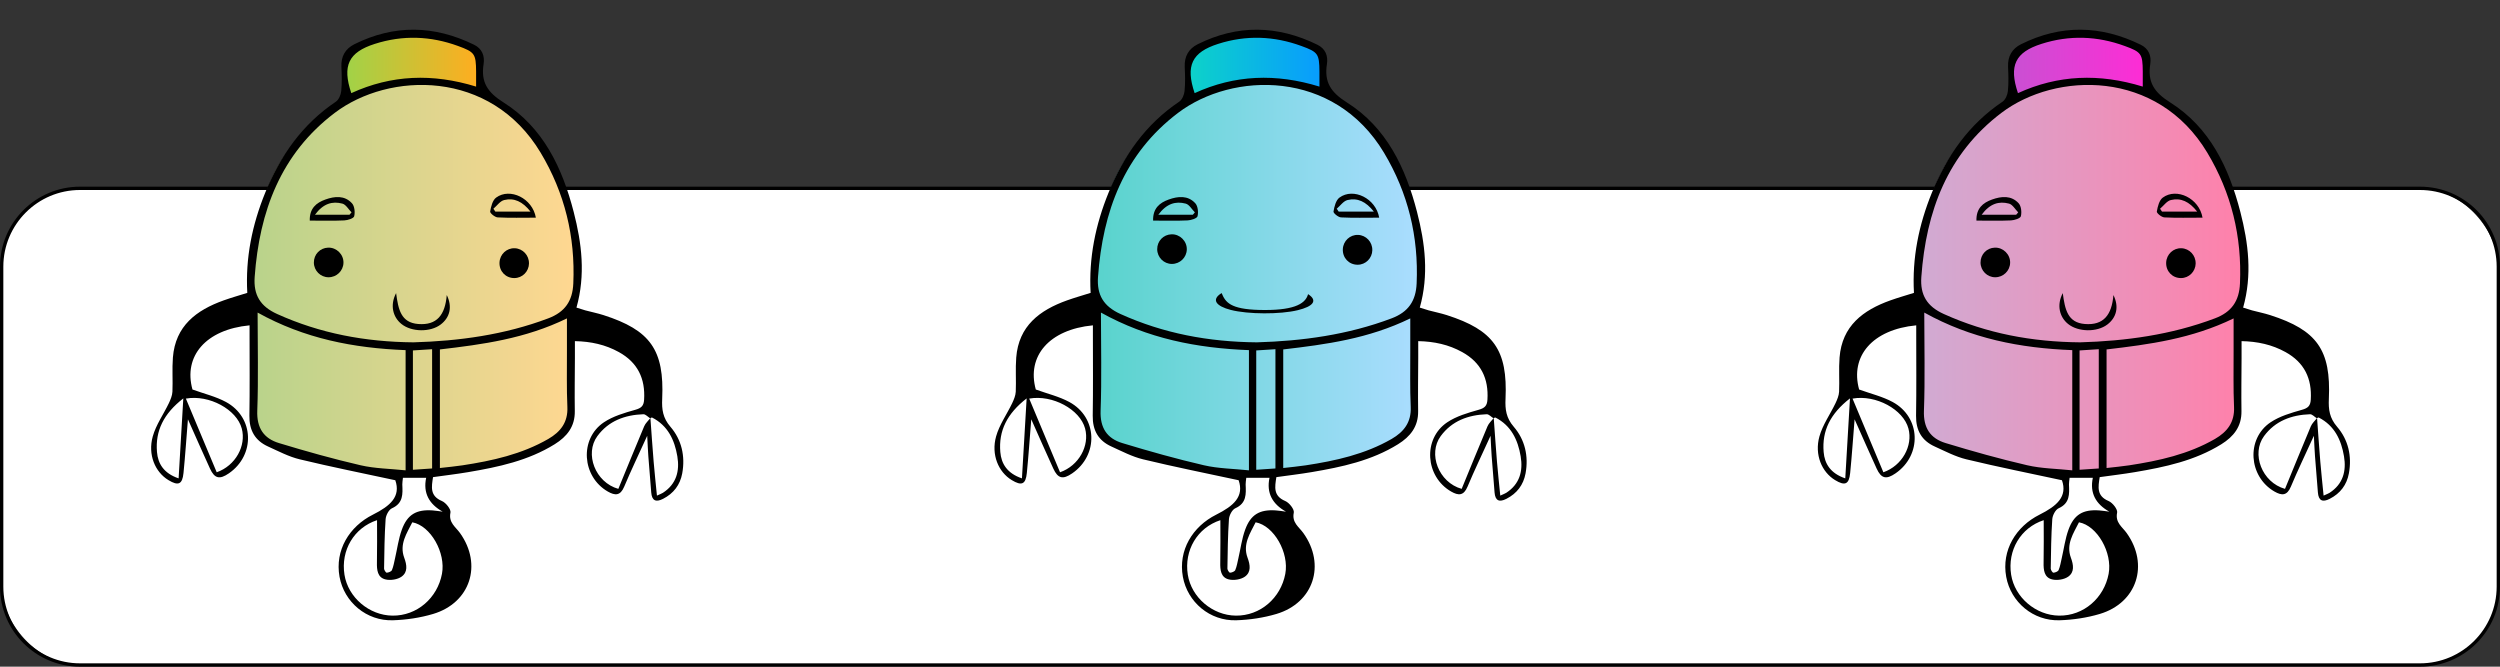 <?xml version="1.0" encoding="UTF-8"?>
<svg id="Layer_1" data-name="Layer 1" xmlns="http://www.w3.org/2000/svg" xmlns:xlink="http://www.w3.org/1999/xlink" viewBox="0 0 750 200">
  <rect x="0" y="0" width="750" height="200" fill="#333333" stroke="none"/>
  <defs>
    <style>
      .cls-1 {
        fill: url(#linear-gradient);
      }

      .cls-1, .cls-2, .cls-3, .cls-4, .cls-5, .cls-6, .cls-7, .cls-8 {
        stroke-width: 0px;
      }

      .cls-2 {
        fill: url(#linear-gradient-6);
      }

      .cls-4 {
        fill: url(#linear-gradient-5);
      }

      .cls-5 {
        fill: #fff;
      }

      .cls-6 {
        fill: url(#linear-gradient-2);
      }

      .cls-7 {
        fill: url(#linear-gradient-3);
      }

      .cls-8 {
        fill: url(#linear-gradient-4);
      }
    </style>
    <linearGradient id="linear-gradient" x1="103.28" y1="19.37" x2="144.17" y2="19.37" gradientUnits="userSpaceOnUse">
      <stop offset="0" stop-color="#9fd348"/>
      <stop offset=".98" stop-color="#ffad1f"/>
    </linearGradient>
    <linearGradient id="linear-gradient-2" x1="75.38" y1="83.3" x2="173.02" y2="83.3" gradientUnits="userSpaceOnUse">
      <stop offset="0" stop-color="#b8d38b"/>
      <stop offset=".99" stop-color="#ffd791"/>
    </linearGradient>
    <linearGradient id="linear-gradient-3" x1="356.28" y1="19.37" x2="397.17" y2="19.37" gradientUnits="userSpaceOnUse">
      <stop offset="0" stop-color="#0dd3c8"/>
      <stop offset=".99" stop-color="#089bff"/>
    </linearGradient>
    <linearGradient id="linear-gradient-4" x1="328.38" y1="83.3" x2="426.02" y2="83.3" gradientUnits="userSpaceOnUse">
      <stop offset="0" stop-color="#58d3cc"/>
      <stop offset="1" stop-color="#abddff"/>
    </linearGradient>
    <linearGradient id="linear-gradient-5" x1="603.28" y1="19.37" x2="644.17" y2="19.37" gradientUnits="userSpaceOnUse">
      <stop offset="0" stop-color="#c950d3"/>
      <stop offset="1" stop-color="#ff2bd5"/>
    </linearGradient>
    <linearGradient id="linear-gradient-6" x1="575.38" y1="83.3" x2="673.02" y2="83.3" gradientUnits="userSpaceOnUse">
      <stop offset="0" stop-color="#d0abd3"/>
      <stop offset="1" stop-color="#ff80aa"/>
    </linearGradient>
  </defs>
  <g>
    <rect class="cls-5" x=".5" y="56.5" width="749" height="143" rx="23.5" ry="23.5"/>
    <path class="cls-3" d="m726,57c12.68,0,23,10.32,23,23v96c0,12.68-10.32,23-23,23H24c-12.68,0-23-10.32-23-23v-96c0-12.68,10.32-23,23-23h702m0-1H24c-13.25,0-24,10.75-24,24v96c0,13.25,10.75,24,24,24h702c13.25,0,24-10.75,24-24v-96c0-13.25-10.75-24-24-24h0Z"/>
  </g>
  <path class="cls-1" d="m125.18,9.45c-7.7,0-19.55,3.43-20.97,7.26s-1.05,9.01,0,12.58c16.88-5.19,29.37-6.29,39.22-1.36,1.23-2.46,1.23-11.08-2.46-13.55s-11.88-4.93-15.79-4.93Z"/>
  <path class="cls-6" d="m116.31,25.48c-13.83,3.94-38.06,15.52-39.95,50.23-1.89,34.71-.57,40.85,0,50.09s28.1,16.9,48.81,16.77c20.72-.13,43.54-7.47,45.06-14.88s.94-28.97,1.85-34.2,1.56-20.3,0-28.16-10.17-25.65-18.18-30.91-20.37-13.84-37.59-8.94Z"/>
  <g>
    <path class="cls-3" d="m194.17,130.72c-2.59,5.69-4.88,10.43-6.91,15.28-1.15,2.74-2.71,2.73-4.92,1.46-7.77-4.46-8.57-15.8-1.17-20.77,2.75-1.84,6.16-2.83,9.41-3.75,1.83-.51,2.54-1.2,2.65-3.02.4-6.35-1.94-11.19-7.58-14.3-4.03-2.23-8.36-3.18-13.18-3.28,0,1.88,0,3.5,0,5.12-.02,5.29-.11,10.59-.03,15.88.07,4.64-2.35,7.64-6.03,9.93-7.95,4.94-16.9,6.84-25.95,8.37-3.46.59-6.95.99-10.55,1.5-.46,2.97-.98,5.63,2.67,7.17,1.19.5,2.76,2.49,2.56,3.47-.63,3.01,1.55,4.29,2.86,6.13,6.79,9.49,3.1,20.95-8.08,24.28-3.86,1.15-7.99,1.76-12.02,1.89-7.93.27-14.66-5.44-16.04-13.04-1.44-7.95,2.91-15.09,10.02-18.65,5.23-2.62,8.4-5.43,6.71-10.32-9.8-2.11-19.27-4-28.66-6.27-3.28-.79-6.38-2.43-9.49-3.84-3.94-1.77-5.69-4.88-5.62-9.25.13-7.95.05-15.9.05-23.85,0-1.08,0-2.15,0-3.26-13.13,1.26-19.9,9.24-17.13,19.25,3.53,1.28,7.02,2.1,10.06,3.75,8.48,4.6,8.83,15.93.85,21.41-2.78,1.91-4.28,1.57-5.66-1.45-2.14-4.66-4.2-9.36-6.61-14.77-.48,5.9-.82,11.02-1.33,16.12-.34,3.41-1.56,3.92-4.52,2.12-4-2.41-6.23-7.64-4.7-13.11.98-3.5,3.23-6.63,4.83-9.97.51-1.08,1.01-2.27,1.07-3.44.15-3.41-.13-6.85.14-10.25.74-9.5,7.05-14.22,15.25-17.15,2.27-.81,4.59-1.47,7.07-2.25-.59-10.49,1.47-20.46,5.38-30.06,4.51-11.07,11.11-20.53,21.2-27.3.87-.59,1.49-2.06,1.6-3.18.24-2.41.16-4.86.05-7.28-.14-3.12,1.19-5.42,3.87-6.76,11.98-5.98,23.98-5.72,35.93.14,2.4,1.18,3.25,3.31,2.86,5.81-.84,5.35,1.12,8.44,5.95,11.48,11.95,7.53,17.68,19.67,21.09,32.91,2.41,9.35,3.59,18.85.82,28.66.87.27,1.76.58,2.66.83,1.81.49,3.66.85,5.44,1.42,14.06,4.51,18.29,10.44,17.62,25.13-.15,3.2.2,5.73,2.47,8.37,3.35,3.89,4.49,8.8,3.54,13.98-.64,3.46-2.58,6.02-5.75,7.64-2.16,1.11-3.35.56-3.55-1.91-.29-3.63-.6-7.26-.87-10.89-.13-1.73-.19-3.47-.34-6.15Zm.95-5.33c.32,4.37.61,8.73.97,13.09.27,3.3.64,6.59.99,10.2,1.03-.47,1.44-.61,1.8-.84,4.04-2.62,5.06-6.52,4.32-10.95-.83-4.92-2.84-9.2-7.57-11.63-.13-.06-.39.14-.59.22-.68-.42-1.37-1.23-2.03-1.21-5.52.2-10.44,1.98-13.8,6.56-3.89,5.3-.63,13.89,6.29,15.83,2.56-6.22,5.11-12.51,7.75-18.77.39-.93,1.23-1.66,1.89-2.5Zm-71.07-22.69c13.56-.39,27.26-2.22,40.44-7.2,4.98-1.88,7.27-5.19,7.5-10.45.62-14.07-2.57-27.16-9.79-39.23-15.02-25.1-45.49-24.3-61.78-11.96-16.21,12.28-22.6,29.58-24.02,49.22-.39,5.41,1.68,8.83,6.74,11.12,12.91,5.84,26.42,8.37,40.9,8.5Zm-2.37,2.34c-15.61-.6-30.39-3.47-44.4-11.27,0,10.23.26,19.83-.1,29.42-.2,5.19,1.94,8.35,6.51,9.73,8.09,2.46,16.25,4.75,24.49,6.66,4.32,1,8.87,1.03,13.5,1.52v-36.06Zm48.4-9.52c-12.54,6.11-25.3,7.81-38.11,9.31v35.57c2.42-.28,4.59-.47,6.75-.8,8.97-1.37,17.78-3.31,25.76-7.91,3.68-2.13,5.94-5,5.73-9.61-.25-5.62-.11-11.25-.13-16.88-.01-3.04,0-6.09,0-9.68Zm-56.97,60.53c-6.91,2.26-10.93,9.05-9.77,16.37,1.08,6.8,7.41,12.2,14.41,12.27,7.34.08,13.47-5.27,14.84-12.54,1.19-6.3-3.39-14.45-8.9-15.46-1.65,3.3-3.93,6.56-2.43,10.61.82,2.21,1.11,4.33-.78,5.69-1.22.87-3.33,1.2-4.82.84-2.43-.58-2.63-2.85-2.58-5.1.09-4.16.03-8.33.03-12.67Zm29.72-130.07c0-1.77.01-3.15,0-4.54-.05-5.29-.41-5.82-5.4-7.64-8.25-3.02-16.58-3.32-24.98-.64-7.9,2.52-9.84,6.52-7.06,14.78,12.02-5.51,24.39-5.98,37.44-1.96Zm-77.82,115.7c5.67-1.98,8.9-7.97,7.52-13.12-1.52-5.71-9.77-10.23-16.77-8.98,3.1,7.42,6.18,14.77,9.25,22.1Zm58.86-.75c2.21-.15,4.01-.27,5.76-.39v-35.78c-2.1.14-3.91.25-5.76.37v35.79Zm-2.99,2.39c-.09.94-.21,1.48-.19,2.02.13,2.88.29,5.62-3.1,7.14-.96.43-1.83,2.12-1.91,3.29-.34,4.93-.38,9.87-.46,14.81,0,.43.55,1.25.8,1.23.55-.03,1.38-.36,1.56-.79.46-1.09.65-2.31.92-3.48.67-2.88,1.04-5.87,2.04-8.62,1.66-4.58,4.36-6.12,9.19-5.8,1.03.07,2.05.25,3.07.38-4.05-2.27-5.93-5.57-4.95-10.17h-6.96Zm-67.3.19c.47-8.07.92-15.61,1.41-23.99-5.89,4.57-8.43,9.71-7.9,16.07.29,3.52,2.04,6.41,6.49,7.92Z"/>
    <path class="cls-3" d="m158.7,79.04c-.05,2.44-2.01,4.39-4.42,4.38-2.6,0-4.55-2.07-4.43-4.69.12-2.46,2.15-4.35,4.57-4.26,2.42.09,4.32,2.13,4.27,4.56Z"/>
    <path class="cls-3" d="m98.56,83.18c-2.41,0-4.38-1.98-4.4-4.4-.02-2.46,1.85-4.41,4.29-4.49,2.52-.08,4.66,2.05,4.59,4.56-.06,2.41-2.06,4.34-4.49,4.33Z"/>
    <path class="cls-3" d="m92.93,66.18c-.1-3.66,1.94-5.34,4.67-6.32,2.81-1.01,5.78-1.3,7.99,1.12.78.85.97,2.69.67,3.89-.16.64-1.91,1.2-2.97,1.25-3.38.16-6.77.06-10.36.06Zm1.57-1.76h10.35c.2-.24.41-.47.61-.71-.91-.91-1.68-2.35-2.76-2.63-3.01-.79-5.73-.02-8.21,3.34Z"/>
    <path class="cls-3" d="m118.83,87.92c.66,4.98,1.48,8.87,6.63,9.28,5.63.45,8.08-2.73,8.57-8.69,1.79,3.62.86,6.8-1.82,8.84-3.09,2.36-8.74,2.29-11.77-.15-2.59-2.08-3.5-5.66-1.61-9.27Z"/>
    <path class="cls-3" d="m160.76,65.3c-4.01,0-7.74.11-11.45-.08-.83-.04-2.34-1.28-2.26-1.76.25-1.48.71-3.4,1.8-4.19,4.16-3.05,10.92.22,11.91,6.03Zm-1.59-1.8c-2.42-3.08-4.94-4.2-7.91-3.49-1.22.29-2.17,1.71-3.24,2.61l.59.87h10.55Z"/>
  </g>
  <path class="cls-7" d="m378.18,9.45c-7.7,0-19.55,3.43-20.97,7.26s-1.05,9.01,0,12.58c16.88-5.19,29.37-6.29,39.22-1.36,1.23-2.46,1.23-11.08-2.46-13.55s-11.88-4.93-15.79-4.93Z"/>
  <path class="cls-8" d="m369.31,25.48c-13.83,3.94-38.06,15.52-39.95,50.23-1.89,34.71-.57,40.85,0,50.09s28.1,16.9,48.81,16.77c20.72-.13,43.54-7.47,45.06-14.88s.94-28.97,1.85-34.2,1.56-20.3,0-28.16-10.17-25.65-18.18-30.91-20.37-13.84-37.59-8.94Z"/>
  <g>
    <path class="cls-3" d="m447.17,130.72c-2.59,5.69-4.88,10.43-6.91,15.28-1.15,2.74-2.71,2.73-4.92,1.46-7.77-4.46-8.57-15.8-1.17-20.77,2.75-1.84,6.16-2.83,9.41-3.75,1.83-.51,2.54-1.2,2.65-3.02.4-6.35-1.94-11.19-7.58-14.3-4.03-2.23-8.36-3.18-13.18-3.28,0,1.88,0,3.5,0,5.12-.02,5.29-.11,10.59-.03,15.88.07,4.64-2.35,7.64-6.03,9.93-7.95,4.94-16.9,6.84-25.95,8.37-3.46.59-6.95.99-10.55,1.5-.46,2.97-.98,5.63,2.67,7.17,1.19.5,2.76,2.49,2.56,3.47-.63,3.01,1.55,4.29,2.86,6.13,6.79,9.49,3.1,20.95-8.08,24.28-3.86,1.15-7.99,1.76-12.02,1.89-7.93.27-14.66-5.44-16.04-13.04-1.44-7.95,2.91-15.09,10.02-18.65,5.23-2.62,8.4-5.43,6.71-10.32-9.8-2.11-19.27-4-28.66-6.27-3.28-.79-6.38-2.43-9.49-3.84-3.94-1.77-5.69-4.88-5.62-9.25.13-7.95.05-15.9.05-23.85,0-1.08,0-2.15,0-3.26-13.13,1.26-19.9,9.24-17.13,19.25,3.53,1.28,7.02,2.1,10.06,3.75,8.48,4.6,8.83,15.93.85,21.41-2.78,1.91-4.28,1.57-5.66-1.45-2.14-4.66-4.2-9.36-6.61-14.77-.48,5.9-.82,11.02-1.33,16.12-.34,3.41-1.56,3.92-4.52,2.12-4-2.41-6.23-7.64-4.7-13.11.98-3.5,3.23-6.63,4.83-9.97.51-1.08,1.01-2.27,1.07-3.44.15-3.41-.13-6.85.14-10.25.74-9.5,7.05-14.22,15.25-17.15,2.27-.81,4.59-1.47,7.07-2.25-.59-10.49,1.47-20.46,5.38-30.06,4.51-11.07,11.11-20.53,21.2-27.3.87-.59,1.49-2.06,1.6-3.18.24-2.41.16-4.86.05-7.28-.14-3.12,1.19-5.42,3.87-6.76,11.98-5.98,23.98-5.72,35.93.14,2.4,1.18,3.25,3.31,2.86,5.81-.84,5.35,1.12,8.44,5.95,11.48,11.95,7.53,17.68,19.67,21.09,32.91,2.41,9.35,3.59,18.85.82,28.66.87.27,1.76.58,2.66.83,1.81.49,3.66.85,5.44,1.42,14.06,4.51,18.29,10.44,17.62,25.13-.15,3.2.2,5.73,2.47,8.37,3.35,3.89,4.49,8.8,3.54,13.98-.64,3.46-2.58,6.02-5.75,7.64-2.16,1.11-3.35.56-3.55-1.91-.29-3.63-.6-7.26-.87-10.89-.13-1.73-.19-3.47-.34-6.15Zm.95-5.33c.32,4.37.61,8.73.97,13.09.27,3.3.64,6.59.99,10.2,1.03-.47,1.44-.61,1.8-.84,4.04-2.62,5.06-6.52,4.32-10.95-.83-4.92-2.84-9.2-7.57-11.63-.13-.06-.39.14-.59.22-.68-.42-1.37-1.23-2.03-1.21-5.52.2-10.44,1.98-13.8,6.56-3.89,5.3-.63,13.89,6.29,15.83,2.56-6.22,5.11-12.51,7.75-18.77.39-.93,1.23-1.66,1.89-2.5Zm-71.07-22.69c13.56-.39,27.26-2.22,40.44-7.2,4.98-1.88,7.27-5.19,7.5-10.45.62-14.07-2.57-27.16-9.79-39.23-15.02-25.1-45.49-24.3-61.78-11.96-16.21,12.28-22.6,29.58-24.02,49.22-.39,5.41,1.68,8.83,6.74,11.12,12.91,5.84,26.42,8.37,40.9,8.5Zm-2.37,2.34c-15.61-.6-30.39-3.47-44.4-11.27,0,10.23.26,19.83-.1,29.42-.2,5.19,1.94,8.35,6.51,9.73,8.09,2.46,16.25,4.75,24.49,6.66,4.32,1,8.87,1.03,13.5,1.52v-36.06Zm48.4-9.52c-12.54,6.11-25.3,7.81-38.11,9.31v35.57c2.42-.28,4.59-.47,6.75-.8,8.97-1.37,17.78-3.31,25.76-7.91,3.68-2.13,5.94-5,5.73-9.61-.25-5.62-.11-11.25-.13-16.88-.01-3.04,0-6.09,0-9.68Zm-56.97,60.53c-6.91,2.26-10.93,9.05-9.77,16.37,1.08,6.8,7.41,12.2,14.41,12.27,7.34.08,13.47-5.27,14.84-12.54,1.19-6.3-3.39-14.45-8.9-15.46-1.65,3.3-3.93,6.56-2.43,10.61.82,2.21,1.11,4.33-.78,5.69-1.22.87-3.33,1.2-4.82.84-2.43-.58-2.63-2.85-2.58-5.1.09-4.16.03-8.33.03-12.67Zm29.72-130.07c0-1.77.01-3.15,0-4.54-.05-5.29-.41-5.82-5.4-7.64-8.25-3.02-16.58-3.32-24.98-.64-7.9,2.52-9.84,6.52-7.06,14.78,12.02-5.51,24.39-5.98,37.44-1.96Zm-77.82,115.7c5.67-1.98,8.9-7.97,7.52-13.12-1.52-5.71-9.77-10.23-16.77-8.98,3.1,7.42,6.18,14.77,9.25,22.1Zm58.86-.75c2.21-.15,4.01-.27,5.76-.39v-35.78c-2.1.14-3.91.25-5.76.37v35.79Zm-2.99,2.39c-.09.94-.21,1.48-.19,2.02.13,2.88.29,5.62-3.1,7.14-.96.43-1.83,2.12-1.91,3.29-.34,4.93-.38,9.87-.46,14.81,0,.43.55,1.25.8,1.23.55-.03,1.38-.36,1.56-.79.46-1.09.65-2.31.92-3.48.67-2.88,1.04-5.87,2.04-8.62,1.66-4.58,4.36-6.12,9.19-5.8,1.03.07,2.05.25,3.07.38-4.05-2.27-5.93-5.57-4.95-10.17h-6.96Zm-67.3.19c.47-8.07.92-15.61,1.41-23.99-5.89,4.57-8.43,9.71-7.9,16.07.29,3.52,2.04,6.41,6.49,7.92Z"/>
    <path class="cls-3" d="m411.7,75.04c-.05,2.44-2.01,4.39-4.42,4.38-2.6,0-4.55-2.07-4.43-4.69.12-2.46,2.15-4.35,4.57-4.26,2.42.09,4.32,2.13,4.27,4.56Z"/>
    <path class="cls-3" d="m351.56,79.18c-2.41,0-4.38-1.98-4.4-4.4-.02-2.46,1.85-4.41,4.29-4.49,2.52-.08,4.66,2.05,4.59,4.56-.06,2.41-2.06,4.34-4.49,4.33Z"/>
    <path class="cls-3" d="m345.93,66.18c-.1-3.66,1.94-5.34,4.67-6.32,2.81-1.01,5.78-1.3,7.99,1.12.78.85.97,2.69.67,3.89-.16.64-1.91,1.2-2.97,1.25-3.38.16-6.77.06-10.36.06Zm1.57-1.76h10.35c.2-.24.41-.47.61-.71-.91-.91-1.68-2.35-2.76-2.63-3.01-.79-5.73-.02-8.21,3.34Z"/>
    <path class="cls-3" d="m366.49,87.92c1.12,2.71,2.53,4.84,11.31,5.06,9.61.24,13.79-1.49,14.62-4.74,3.06,1.97,1.46,3.71-3.1,4.82-5.28,1.29-14.91,1.25-20.08-.08-4.41-1.13-5.98-3.09-2.75-5.06Z"/>
    <path class="cls-3" d="m413.76,65.3c-4.01,0-7.74.11-11.45-.08-.83-.04-2.34-1.28-2.26-1.76.25-1.48.71-3.4,1.8-4.19,4.16-3.05,10.92.22,11.91,6.03Zm-1.59-1.8c-2.42-3.08-4.94-4.2-7.91-3.49-1.22.29-2.17,1.71-3.24,2.61l.59.87h10.55Z"/>
  </g>
  <path class="cls-4" d="m625.18,9.45c-7.7,0-19.55,3.43-20.97,7.26s-1.05,9.01,0,12.58c16.88-5.19,29.37-6.29,39.22-1.36,1.23-2.46,1.23-11.08-2.46-13.55s-11.88-4.93-15.79-4.93Z"/>
  <path class="cls-2" d="m616.31,25.48c-13.83,3.94-38.06,15.52-39.95,50.23-1.89,34.71-.57,40.85,0,50.09s28.1,16.9,48.81,16.77c20.72-.13,43.54-7.47,45.06-14.88s.94-28.97,1.85-34.2,1.56-20.3,0-28.16-10.17-25.65-18.18-30.91-20.37-13.84-37.59-8.94Z"/>
  <g>
    <path class="cls-3" d="m694.17,130.72c-2.59,5.69-4.88,10.43-6.91,15.28-1.15,2.74-2.71,2.73-4.92,1.46-7.77-4.46-8.57-15.8-1.17-20.77,2.75-1.84,6.16-2.83,9.41-3.75,1.83-.51,2.54-1.2,2.65-3.02.4-6.35-1.94-11.19-7.58-14.3-4.03-2.23-8.36-3.18-13.18-3.28,0,1.88,0,3.5,0,5.12-.02,5.29-.11,10.59-.03,15.88.07,4.64-2.35,7.64-6.03,9.93-7.95,4.94-16.9,6.84-25.95,8.37-3.46.59-6.95.99-10.55,1.5-.46,2.97-.98,5.63,2.67,7.17,1.19.5,2.76,2.49,2.56,3.47-.63,3.01,1.55,4.29,2.86,6.13,6.79,9.49,3.1,20.95-8.08,24.28-3.86,1.15-7.99,1.76-12.02,1.89-7.93.27-14.66-5.44-16.04-13.04-1.44-7.95,2.91-15.09,10.02-18.65,5.23-2.62,8.4-5.43,6.71-10.32-9.8-2.11-19.27-4-28.66-6.27-3.28-.79-6.38-2.43-9.49-3.84-3.94-1.77-5.69-4.88-5.62-9.25.13-7.95.05-15.9.05-23.85,0-1.08,0-2.15,0-3.26-13.13,1.26-19.9,9.24-17.13,19.25,3.53,1.28,7.02,2.1,10.06,3.75,8.48,4.6,8.83,15.93.85,21.41-2.78,1.91-4.28,1.57-5.66-1.45-2.14-4.66-4.2-9.36-6.61-14.77-.48,5.9-.82,11.02-1.33,16.12-.34,3.41-1.56,3.92-4.52,2.12-4-2.41-6.23-7.64-4.7-13.11.98-3.5,3.23-6.63,4.83-9.97.51-1.08,1.01-2.27,1.07-3.44.15-3.41-.13-6.85.14-10.25.74-9.5,7.05-14.22,15.25-17.15,2.27-.81,4.59-1.47,7.07-2.25-.59-10.49,1.47-20.46,5.38-30.06,4.51-11.07,11.11-20.53,21.2-27.3.87-.59,1.49-2.06,1.6-3.18.24-2.41.16-4.86.05-7.28-.14-3.12,1.19-5.42,3.87-6.76,11.98-5.98,23.98-5.72,35.93.14,2.4,1.18,3.25,3.31,2.86,5.81-.84,5.35,1.12,8.44,5.95,11.48,11.95,7.53,17.68,19.67,21.09,32.91,2.41,9.35,3.59,18.85.82,28.66.87.27,1.76.58,2.66.83,1.81.49,3.66.85,5.44,1.42,14.06,4.51,18.29,10.44,17.62,25.13-.15,3.2.2,5.73,2.47,8.37,3.35,3.89,4.49,8.8,3.54,13.98-.64,3.46-2.58,6.02-5.75,7.64-2.16,1.11-3.35.56-3.55-1.91-.29-3.63-.6-7.26-.87-10.89-.13-1.73-.19-3.47-.34-6.15Zm.95-5.33c.32,4.37.61,8.73.97,13.09.27,3.3.64,6.59.99,10.2,1.03-.47,1.44-.61,1.8-.84,4.04-2.62,5.06-6.52,4.32-10.95-.83-4.92-2.84-9.2-7.57-11.63-.13-.06-.39.14-.59.22-.68-.42-1.37-1.23-2.03-1.21-5.52.2-10.44,1.98-13.8,6.56-3.89,5.3-.63,13.89,6.29,15.83,2.56-6.22,5.11-12.51,7.75-18.77.39-.93,1.23-1.66,1.89-2.5Zm-71.07-22.69c13.56-.39,27.26-2.22,40.44-7.2,4.98-1.88,7.27-5.19,7.5-10.45.62-14.07-2.57-27.16-9.79-39.23-15.02-25.1-45.49-24.3-61.78-11.96-16.21,12.28-22.6,29.58-24.02,49.22-.39,5.41,1.68,8.83,6.74,11.12,12.91,5.84,26.42,8.37,40.9,8.5Zm-2.37,2.34c-15.61-.6-30.39-3.47-44.4-11.27,0,10.23.26,19.83-.1,29.42-.2,5.19,1.94,8.35,6.51,9.73,8.09,2.46,16.25,4.75,24.49,6.66,4.32,1,8.87,1.03,13.5,1.52v-36.06Zm48.4-9.52c-12.54,6.11-25.3,7.81-38.11,9.31v35.57c2.42-.28,4.59-.47,6.75-.8,8.97-1.37,17.78-3.31,25.76-7.91,3.68-2.13,5.94-5,5.73-9.61-.25-5.62-.11-11.25-.13-16.88-.01-3.04,0-6.09,0-9.68Zm-56.97,60.53c-6.91,2.26-10.93,9.05-9.77,16.37,1.08,6.8,7.41,12.2,14.41,12.27,7.34.08,13.47-5.27,14.84-12.54,1.19-6.3-3.39-14.45-8.9-15.46-1.65,3.3-3.93,6.56-2.43,10.61.82,2.21,1.11,4.33-.78,5.69-1.22.87-3.33,1.2-4.82.84-2.43-.58-2.63-2.85-2.58-5.1.09-4.16.03-8.33.03-12.67Zm29.72-130.07c0-1.77.01-3.15,0-4.54-.05-5.29-.41-5.82-5.4-7.64-8.25-3.02-16.58-3.32-24.98-.64-7.9,2.52-9.84,6.52-7.06,14.78,12.02-5.51,24.39-5.98,37.44-1.96Zm-77.82,115.7c5.67-1.98,8.9-7.97,7.52-13.12-1.52-5.71-9.77-10.23-16.77-8.98,3.1,7.42,6.18,14.77,9.25,22.1Zm58.86-.75c2.21-.15,4.01-.27,5.76-.39v-35.78c-2.1.14-3.91.25-5.76.37v35.79Zm-2.99,2.39c-.09.94-.21,1.48-.19,2.02.13,2.88.29,5.62-3.1,7.14-.96.43-1.83,2.12-1.91,3.29-.34,4.93-.38,9.87-.46,14.81,0,.43.55,1.25.8,1.23.55-.03,1.38-.36,1.56-.79.46-1.09.65-2.31.92-3.48.67-2.88,1.04-5.87,2.04-8.62,1.66-4.58,4.36-6.12,9.19-5.8,1.03.07,2.05.25,3.07.38-4.05-2.27-5.93-5.57-4.95-10.17h-6.96Zm-67.3.19c.47-8.07.92-15.61,1.41-23.99-5.89,4.57-8.43,9.71-7.9,16.07.29,3.52,2.04,6.41,6.49,7.92Z"/>
    <path class="cls-3" d="m658.7,79.04c-.05,2.44-2.01,4.39-4.42,4.38-2.6,0-4.55-2.07-4.43-4.69.12-2.46,2.15-4.35,4.57-4.26,2.42.09,4.32,2.13,4.27,4.56Z"/>
    <path class="cls-3" d="m598.56,83.18c-2.41,0-4.38-1.98-4.4-4.4-.02-2.46,1.85-4.41,4.29-4.49,2.52-.08,4.66,2.05,4.59,4.56-.06,2.41-2.06,4.34-4.49,4.33Z"/>
    <path class="cls-3" d="m592.93,66.18c-.1-3.66,1.94-5.34,4.67-6.32,2.81-1.01,5.78-1.3,7.99,1.12.78.85.97,2.69.67,3.89-.16.64-1.91,1.2-2.97,1.25-3.38.16-6.77.06-10.36.06Zm1.57-1.76h10.35c.2-.24.41-.47.61-.71-.91-.91-1.68-2.35-2.76-2.63-3.01-.79-5.73-.02-8.21,3.34Z"/>
    <path class="cls-3" d="m618.83,87.92c.66,4.98,1.48,8.87,6.63,9.28,5.63.45,8.08-2.73,8.57-8.69,1.79,3.62.86,6.8-1.82,8.84-3.09,2.36-8.74,2.29-11.77-.15-2.59-2.08-3.5-5.66-1.61-9.27Z"/>
    <path class="cls-3" d="m660.76,65.3c-4.01,0-7.74.11-11.45-.08-.83-.04-2.34-1.28-2.26-1.76.25-1.48.71-3.4,1.8-4.19,4.16-3.05,10.92.22,11.91,6.03Zm-1.59-1.8c-2.42-3.08-4.94-4.2-7.91-3.49-1.22.29-2.17,1.71-3.24,2.61l.59.87h10.55Z"/>
  </g>
</svg>